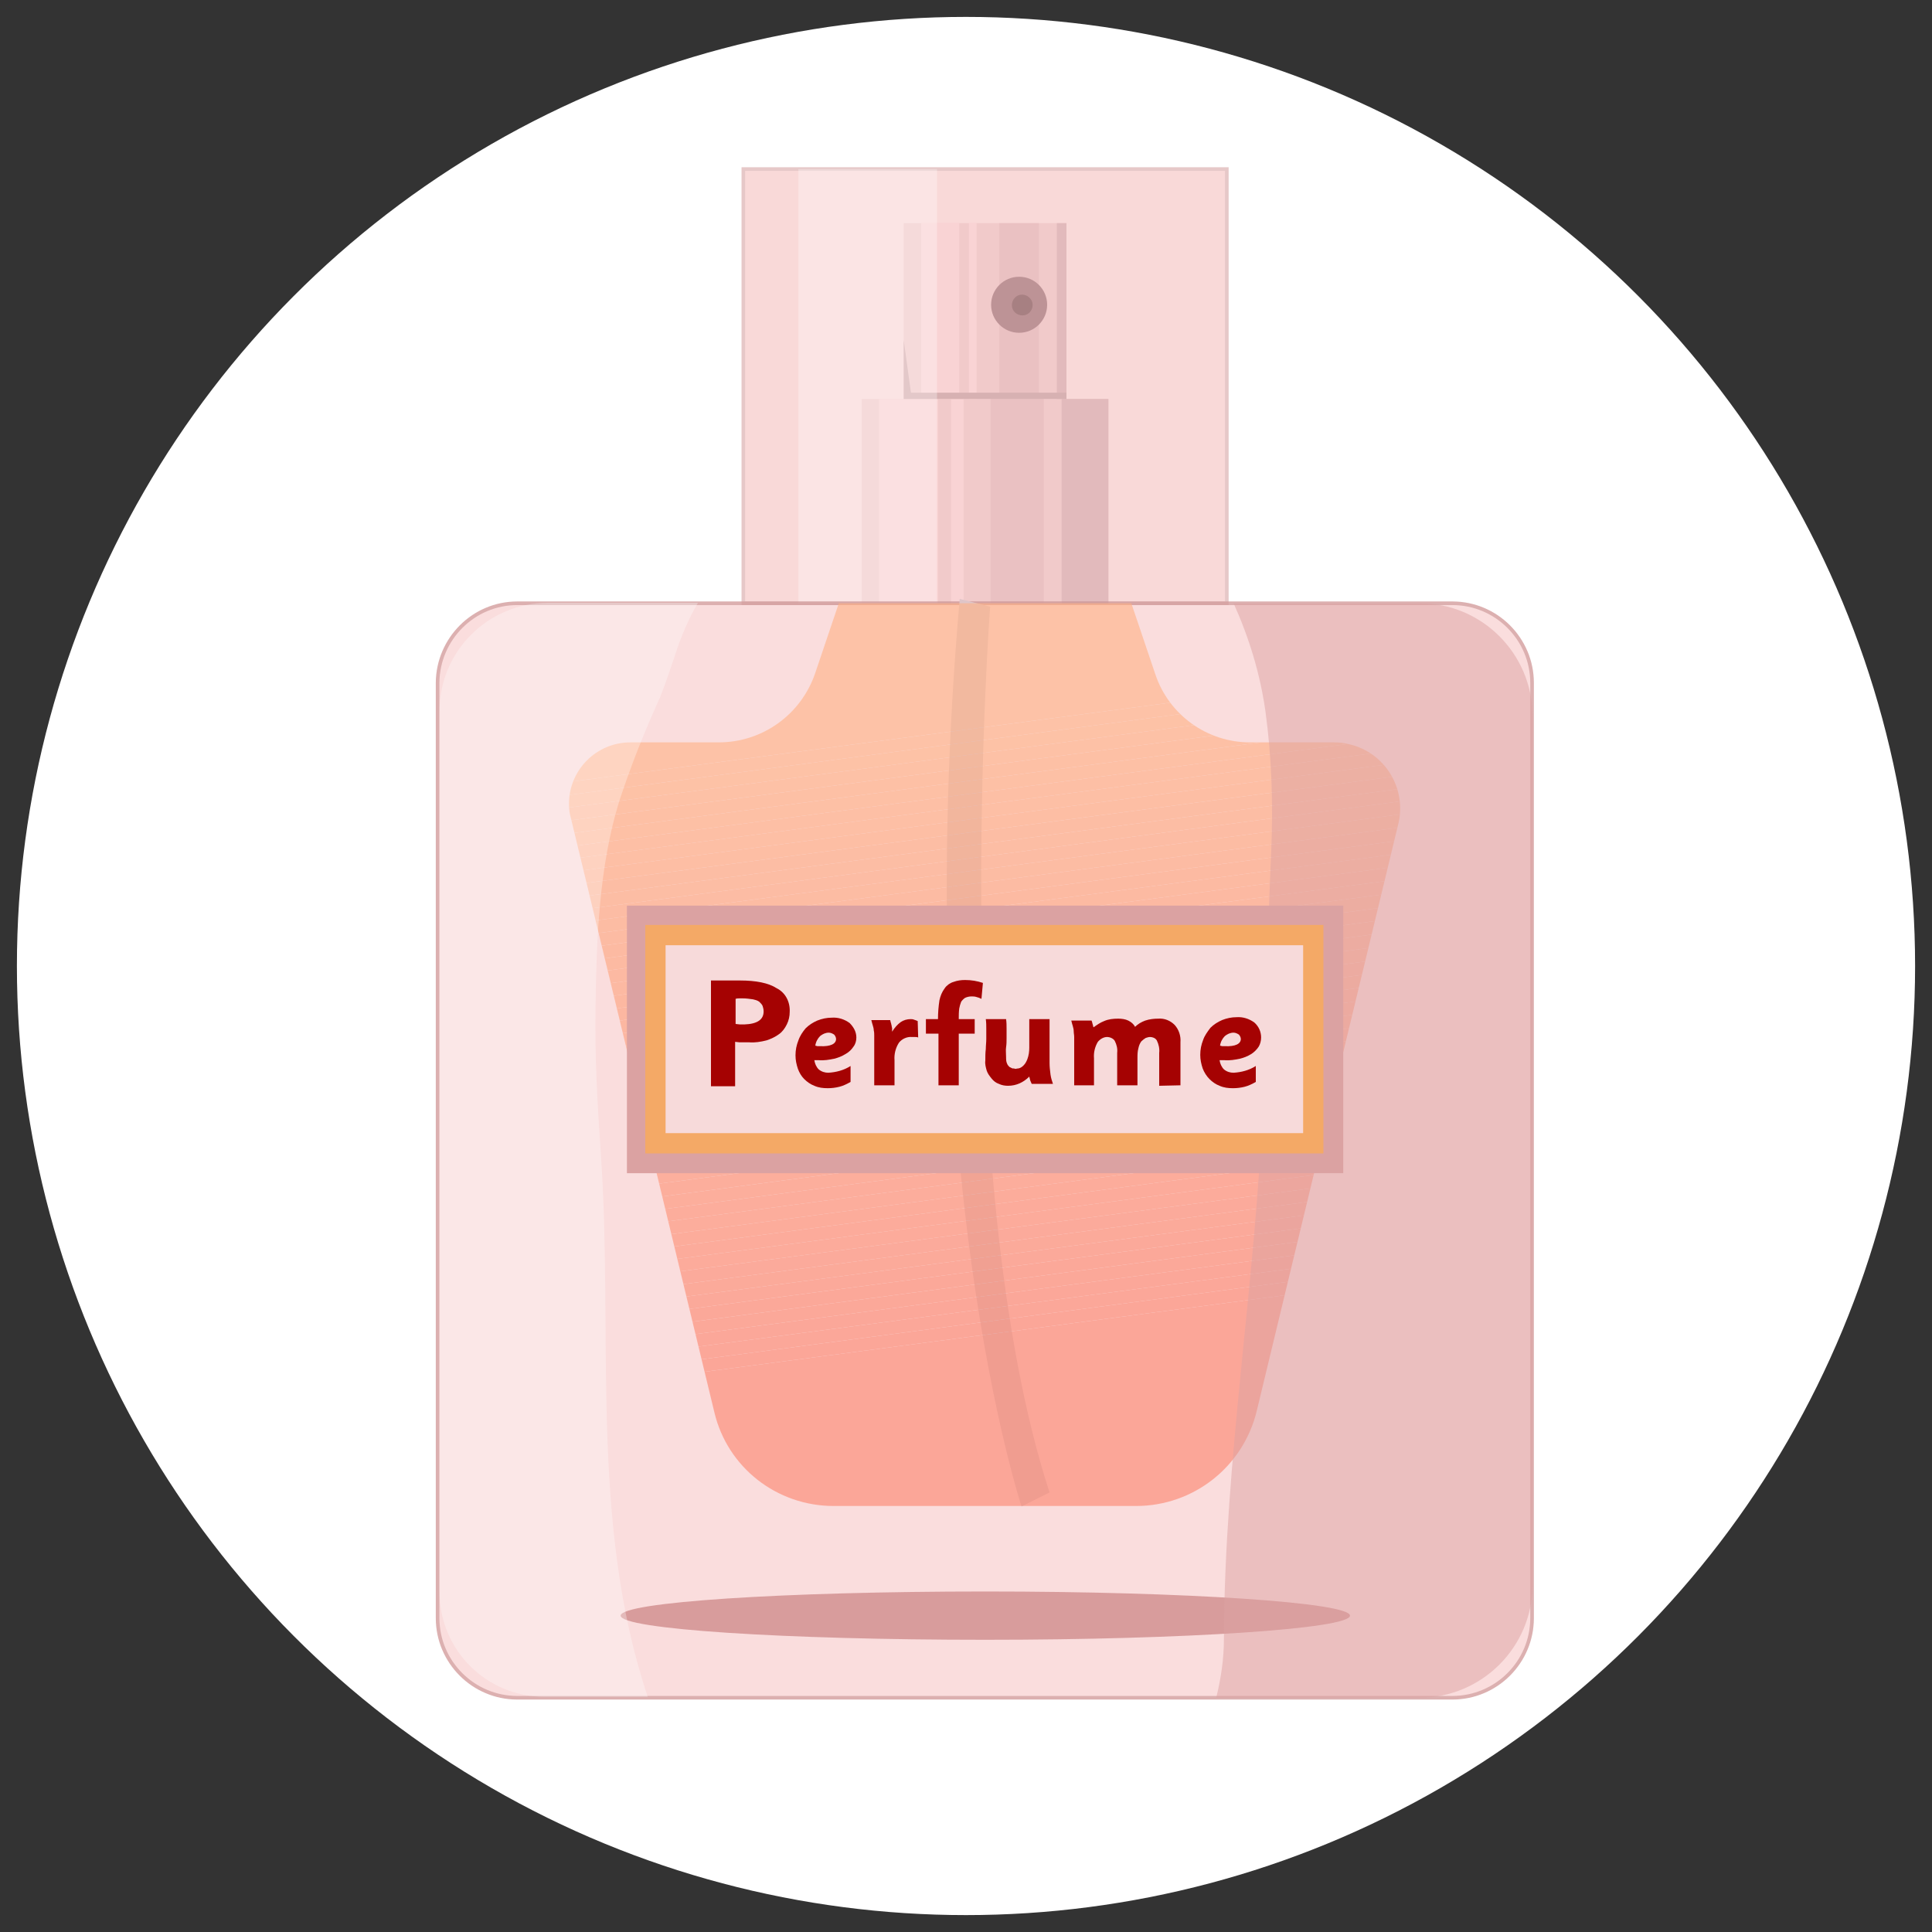<?xml version="1.0" encoding="utf-8"?>
<!-- Generator: Adobe Illustrator 25.2.3, SVG Export Plug-In . SVG Version: 6.00 Build 0)  -->
<svg version="1.1" id="Layer_1" xmlns="http://www.w3.org/2000/svg" xmlns:xlink="http://www.w3.org/1999/xlink" x="0px" y="0px"
	 viewBox="0 0 400 400" style="enable-background:new 0 0 400 400;" xml:space="preserve">
<rect x="0" y="0" width="400" height="400" fill="#333333" stroke="none"/>
<style type="text/css">
	.st0{fill:#FFFFFF;}
	.st1{clip-path:url(#SVGID_2_);}
	.st2{fill:#EFE0E3;}
	.st3{fill:#E0CED3;}
	.st4{fill:#D1C1C6;}
	.st5{fill:#FFF3F6;}
	.st6{fill:#BAAEB2;}
	.st7{fill:#87727A;}
	.st8{fill:#5B4C52;}
	.st9{opacity:0.5;}
	.st10{fill:#F4B4B2;stroke:#CE9191;stroke-width:0.75;stroke-miterlimit:10;}
	.st11{opacity:0.3;}
	.st12{opacity:0.8;}
	.st13{fill:#F9D5D5;stroke:#D39C9C;stroke-width:0.75;stroke-miterlimit:10;}
	.st14{fill:#D89C9C;}
	.st15{fill:#DFC5C8;}
	.st16{opacity:0.6;}
	.st17{clip-path:url(#SVGID_4_);}
	.st18{fill:#FC826B;}
	.st19{fill:#FC836C;}
	.st20{fill:#FC846C;}
	.st21{fill:#FC856D;}
	.st22{fill:#FC866D;}
	.st23{fill:#FC876E;}
	.st24{fill:#FC886E;}
	.st25{fill:#FC896F;}
	.st26{fill:#FD8A6F;}
	.st27{fill:#FD8B70;}
	.st28{fill:#FD8C70;}
	.st29{fill:#FD8D71;}
	.st30{fill:#FD8E71;}
	.st31{fill:#FD8F72;}
	.st32{fill:#FD9072;}
	.st33{fill:#FD9173;}
	.st34{fill:#FD9273;}
	.st35{fill:#FD9374;}
	.st36{fill:#FD9474;}
	.st37{fill:#FD9575;}
	.st38{fill:#FD9675;}
	.st39{fill:#FD9776;}
	.st40{fill:#FD9876;}
	.st41{fill:#FE9A77;}
	.st42{fill:#FE9B78;}
	.st43{fill:#FE9C78;}
	.st44{fill:#FE9D79;}
	.st45{fill:#FE9E79;}
	.st46{fill:#FE9F7A;}
	.st47{fill:#FEA07A;}
	.st48{fill:#FEA17B;}
	.st49{fill:#FEA27B;}
	.st50{fill:#FEA37C;}
	.st51{fill:#FEA47C;}
	.st52{fill:#FEA57D;}
	.st53{fill:#FEA67D;}
	.st54{fill:#FEA77E;}
	.st55{fill:#FEA87E;}
	.st56{fill:#FEA97F;}
	.st57{fill:#FFAA7F;}
	.st58{fill:#FFAB80;}
	.st59{fill:#FFAC80;}
	.st60{fill:#FFAD81;}
	.st61{fill:#FFAE81;}
	.st62{fill:#FFAF82;}
	.st63{fill:#FFB082;}
	.st64{fill:#FFB183;}
	.st65{fill:#DBA2A2;}
	.st66{fill:#F7DADA;}
	.st67{fill:#F4A966;}
	.st68{fill:#A50202;}
</style>
<circle class="st0" cx="200" cy="200" r="196.5"/>
<g>
	<defs>
		<circle id="SVGID_1_" cx="200" cy="200" r="196.5"/>
	</defs>
	<clipPath id="SVGID_2_">
		<use xlink:href="#SVGID_1_"  style="overflow:visible;"/>
	</clipPath>
	<g class="st1">
		<rect x="178.4" y="82.6" class="st2" width="51" height="42.4"/>
		<rect x="187.1" y="46.2" class="st2" width="33.7" height="36.4"/>
		<rect x="206.9" y="46.2" class="st3" width="8.2" height="36.4"/>
		<rect x="205.1" y="82.6" class="st3" width="11" height="42.4"/>
		<rect x="218.8" y="46.2" class="st4" width="2" height="36.4"/>
		<rect x="219.8" y="82.6" class="st4" width="9.7" height="42.4"/>
		<rect x="190.7" y="46.2" class="st5" width="7.9" height="36.4"/>
		<rect x="200.6" y="46.2" class="st5" width="1.6" height="36.4"/>
		<rect x="182" y="82.6" class="st5" width="12.2" height="42.4"/>
		<rect x="196.9" y="82.6" class="st5" width="2.6" height="42.4"/>
		<polygon class="st6" points="187.1,82.6 220.8,82.6 220.8,81.3 188.6,81.3 187.1,70.4 		"/>
		<circle class="st7" cx="211" cy="63.1" r="5.8"/>
		<path class="st8" d="M213.8,63.1c0,1.2-0.9,2.2-2.1,2.2c-1.2,0-2.2-0.9-2.2-2.1s0.9-2.2,2.1-2.2c0,0,0,0,0,0
			C212.8,61,213.8,62,213.8,63.1z"/>
		<g class="st9">
			<rect x="153.9" y="35" class="st10" width="100.1" height="89.9"/>
		</g>
		<g class="st11">
			<rect x="165.3" y="35" class="st0" width="28.7" height="89.9"/>
		</g>
		<g class="st12">
			<path class="st13" d="M107.1,124.9h193.6c9.1,0,16.5,7.4,16.5,16.5V335c0,9.1-7.4,16.5-16.5,16.5H107.1
				c-9.1,0-16.5-7.4-16.5-16.5V141.3C90.7,132.3,98,124.9,107.1,124.9z"/>
		</g>
		<path class="st14" d="M279.5,334.5c0,2.7-33.8,5-75.5,5s-75.5-2.2-75.5-5s33.8-5,75.5-5S279.5,331.8,279.5,334.5z"/>
		<path class="st15" d="M205,125.6c0,0-8.9,118.3,12.3,183.4l-5.8,2.9c0,0-23.2-70.1-12.8-187.9L205,125.6z"/>
		<g class="st16">
			<g>
				<defs>
					<path id="SVGID_3_" d="M203.9,311.8h31.3c11.9,0,22.2-8.1,25-19.7l29.3-121.5c1.8-7.4-2.8-14.8-10.1-16.5
						c-1.1-0.3-2.1-0.4-3.2-0.4h-17.4c-8.9,0-16.8-5.7-19.6-14.1l-5-14.8h-60.5l-4.9,14.5c-2.9,8.6-10.9,14.4-20,14.4h-18.3
						c-7,0-12.7,5.7-12.7,12.7c0,1,0.1,2,0.4,3l29.7,123c2.7,11.4,12.9,19.4,24.7,19.4L203.9,311.8z"/>
				</defs>
				<clipPath id="SVGID_4_">
					<use xlink:href="#SVGID_3_"  style="overflow:visible;"/>
				</clipPath>
				<g class="st17">
					<polygon class="st18" points="128.8,311.8 125.5,286.7 291.5,264.8 291.5,311.8 					"/>
					<polygon class="st18" points="125.5,286.7 125.1,284.1 291.5,262.1 291.5,264.8 					"/>
					<polygon class="st19" points="125.1,284.1 124.8,281.4 291.5,259.5 291.5,262.1 					"/>
					<polygon class="st20" points="124.8,281.4 124.4,278.8 291.5,256.8 291.5,259.5 					"/>
					<polygon class="st21" points="124.4,278.8 124.1,276.2 291.5,254.1 291.5,256.8 					"/>
					<polygon class="st22" points="124.1,276.2 123.8,273.5 291.5,251.4 291.5,254.1 					"/>
					<polygon class="st23" points="123.8,273.5 123.4,270.9 291.5,248.8 291.5,251.4 					"/>
					<polygon class="st24" points="123.4,270.9 123.1,268.3 291.5,246.1 291.5,248.8 					"/>
					<polygon class="st25" points="123.1,268.3 122.7,265.6 291.5,243.4 291.5,246.1 					"/>
					<polygon class="st26" points="122.7,265.6 122.4,263 291.5,240.7 291.5,243.4 					"/>
					<polygon class="st27" points="122.4,263 122,260.4 291.5,238 291.5,240.7 					"/>
					<polygon class="st28" points="122,260.4 121.7,257.8 291.5,235.4 291.5,238 					"/>
					<polygon class="st29" points="121.7,257.8 121.3,255.1 291.5,232.7 291.5,235.4 					"/>
					<polygon class="st30" points="121.3,255.1 121,252.5 291.5,230 291.5,232.7 					"/>
					<polygon class="st31" points="121,252.5 120.6,249.9 291.5,227.3 291.5,230 					"/>
					<polygon class="st32" points="120.6,249.9 120.3,247.2 291.5,224.6 291.5,227.3 					"/>
					<polygon class="st33" points="120.3,247.2 119.9,244.6 291.5,222 291.5,224.6 					"/>
					<polygon class="st34" points="119.9,244.6 119.6,242 291.5,219.3 291.5,222 					"/>
					<polygon class="st35" points="119.6,242 119.2,239.3 291.5,216.6 291.5,219.3 					"/>
					<polygon class="st36" points="119.2,239.3 118.9,236.7 291.5,213.9 291.5,216.6 					"/>
					<polygon class="st37" points="118.9,236.7 118.5,234.1 291.5,211.3 291.5,213.9 					"/>
					<polygon class="st38" points="118.5,234.1 118.2,231.4 291.5,208.6 291.5,211.3 					"/>
					<polygon class="st39" points="118.2,231.4 117.8,228.8 291.5,205.9 291.5,208.6 					"/>
					<polygon class="st40" points="117.8,228.8 117.5,226.2 291.5,203.2 291.5,205.9 					"/>
					<polygon class="st41" points="117.5,226.2 117.2,223.5 291.5,200.6 291.5,203.2 					"/>
					<polygon class="st42" points="117.2,223.5 116.8,220.9 291.5,197.9 291.5,200.6 					"/>
					<polygon class="st43" points="116.8,220.9 116.5,218.3 291.5,195.2 291.5,197.9 					"/>
					<polygon class="st44" points="116.5,218.3 116.2,216.2 116.2,215.6 291.5,192.5 291.5,195.2 					"/>
					<polygon class="st45" points="116.2,212.9 291.5,189.8 291.5,192.5 116.2,215.6 					"/>
					<polygon class="st46" points="116.2,210.3 291.5,187.2 291.5,189.8 116.2,212.9 					"/>
					<polygon class="st47" points="116.2,207.6 291.5,184.5 291.5,187.2 116.2,210.3 					"/>
					<polygon class="st48" points="116.2,204.9 291.5,181.8 291.5,184.5 116.2,207.6 					"/>
					<polygon class="st49" points="116.2,202.2 291.5,179.1 291.5,181.8 116.2,204.9 					"/>
					<polygon class="st50" points="116.2,199.6 291.5,176.5 291.5,179.1 116.2,202.2 					"/>
					<polygon class="st51" points="116.2,196.9 291.5,173.8 291.5,176.5 116.2,199.6 					"/>
					<polygon class="st52" points="116.2,194.2 291.5,171.1 291.5,173.8 116.2,196.9 					"/>
					<polygon class="st53" points="116.2,191.5 291.5,168.4 291.5,171.1 116.2,194.2 					"/>
					<polygon class="st54" points="116.2,188.9 291.5,165.7 291.5,168.4 116.2,191.5 					"/>
					<polygon class="st55" points="116.2,186.2 291.5,163.1 291.5,165.7 116.2,188.9 					"/>
					<polygon class="st56" points="116.2,183.5 291.5,160.4 291.5,163.1 116.2,186.2 					"/>
					<polygon class="st57" points="116.2,180.8 291.5,157.7 291.5,160.4 116.2,183.5 					"/>
					<polygon class="st58" points="116.2,178.1 291.5,155 291.5,157.7 116.2,180.8 					"/>
					<polygon class="st59" points="116.2,175.5 291.5,152.4 291.5,155 116.2,178.1 					"/>
					<polygon class="st60" points="116.2,172.8 291.5,149.7 291.5,152.4 116.2,175.5 					"/>
					<polygon class="st61" points="116.2,170.1 291.5,147 291.5,149.7 116.2,172.8 					"/>
					<polygon class="st62" points="116.2,167.4 291.5,144.3 291.5,147 116.2,170.1 					"/>
					<polygon class="st63" points="116.2,164.8 291.5,141.6 291.5,144.3 116.2,167.4 					"/>
					<polygon class="st64" points="116.2,162.1 291.5,139 291.5,141.6 116.2,164.8 					"/>
					<polygon class="st64" points="291.5,139 116.2,162.1 116.2,124.9 291.5,124.9 					"/>
				</g>
			</g>
		</g>
		<g class="st11">
			<path class="st0" d="M124.4,239c-0.7-10.3-1.3-20.5-1.1-30.8c0.2-13.6,0.7-28.7,4.9-42.3c2.4-7.3,5.2-14.4,8.4-21.4
				c1.2-3,2.2-6,3.2-9c1.2-3.7,2.7-7.3,4.7-10.7h-31c-12.4,0-22.5,10-22.5,22.4v182.4c0,12,9.7,21.7,21.7,21.7h21.4
				C122,315.2,127,276.4,124.4,239z"/>
		</g>
		<g class="st9">
			<path class="st65" d="M294,124.9h-38.6c3.2,7.1,5.5,14.6,6.6,22.4c1.3,9.5,1.6,19.2,1.2,28.8c-0.8,17.2-1,34.4-1.7,51.5
				c-1.4,37.3-8,74.3-8.1,111.6c0,4.2-0.6,8.3-1.6,12.3h42.1c12.9,0,23.4-10.5,23.4-23.4c0,0,0,0,0,0V148.1
				C317.2,135.3,306.8,124.9,294,124.9z"/>
		</g>
		<rect x="129.8" y="187.5" class="st65" width="148.3" height="55.4"/>
		<rect x="135.8" y="193.7" class="st66" width="136.2" height="43.1"/>
		<path class="st67" d="M274,238.8H133.6v-47.3H274V238.8z M137.8,234.6h132v-38.9h-132V234.6z"/>
		<path class="st68" d="M163.5,209.5c0,0.9-0.2,1.8-0.6,2.6c-0.4,0.8-0.9,1.5-1.6,2c-0.8,0.6-1.7,1-2.6,1.3
			c-1.2,0.3-2.4,0.5-3.6,0.4h-1.3h-0.7l-0.9-0.1v9.2h-5v-21.9h6c3.3,0,5.9,0.5,7.6,1.6C162.6,205.5,163.6,207.4,163.5,209.5z
			 M158.1,209.4c0-0.4-0.1-0.8-0.2-1.1c-0.1-0.3-0.4-0.6-0.7-0.9c-0.4-0.3-0.9-0.4-1.3-0.5c-0.7-0.1-1.4-0.2-2.1-0.2h-0.7
			c-0.2,0-0.5,0-0.8,0.1v5.2l0.9,0.1h0.9C156.8,212,158.1,211.1,158.1,209.4z"/>
		<path class="st68" d="M177.3,214.8c0,0.7-0.2,1.4-0.6,1.9c-0.4,0.6-0.9,1.1-1.6,1.5c-0.8,0.5-1.6,0.8-2.4,1
			c-1,0.2-2.1,0.4-3.2,0.3h-0.4h-0.5c0.1,0.7,0.4,1.4,0.9,1.9c0.6,0.5,1.3,0.7,2,0.7c1.6-0.1,3.2-0.5,4.6-1.4v3.3
			c-0.7,0.4-1.5,0.8-2.3,1c-0.8,0.2-1.6,0.3-2.4,0.3c-1,0-1.9-0.1-2.8-0.5c-0.8-0.3-1.5-0.8-2.1-1.4c-0.6-0.6-1-1.3-1.3-2.1
			c-0.3-0.9-0.5-1.8-0.5-2.8c0-1.1,0.2-2.1,0.6-3.1c0.3-0.9,0.9-1.8,1.5-2.5c0.7-0.7,1.5-1.2,2.4-1.6c1-0.4,2-0.6,3-0.6
			c1.3-0.1,2.6,0.3,3.7,1.1C176.7,212.6,177.3,213.6,177.3,214.8z M173.1,215.1c0-0.3-0.2-0.7-0.4-0.9c-0.3-0.2-0.7-0.4-1.1-0.4
			c-0.7,0-1.3,0.3-1.8,0.7c-0.5,0.5-0.9,1.2-1,2c0.2,0,0.3,0.1,0.5,0.1h0.5C172,216.7,173.1,216.1,173.1,215.1L173.1,215.1z"/>
		<path class="st68" d="M190.1,214.8c-0.2-0.1-0.5-0.1-0.7-0.1c-0.2,0-0.4,0-0.6,0c-1-0.1-2.1,0.4-2.7,1.2c-0.7,1.1-1,2.4-0.9,3.6
			v5.2h-4.2v-9c0-0.5,0-1,0-1.3s0-0.7-0.1-1.1c0-0.3-0.1-0.7-0.2-1c-0.1-0.3-0.2-0.7-0.3-1.1h3.9c0.1,0.3,0.1,0.5,0.2,0.7
			c0,0.2,0.1,0.3,0.1,0.5l0.1,0.5c0,0.2,0,0.4,0,0.7c0.5-0.8,1.1-1.5,1.8-2c0.6-0.4,1.3-0.6,2-0.6c0.2,0,0.5,0,0.7,0.1
			c0.3,0.1,0.6,0.2,0.8,0.3L190.1,214.8z"/>
		<path class="st68" d="M203.2,206.8c-0.4-0.2-0.7-0.3-1.1-0.4c-0.3-0.1-0.7-0.1-1-0.1c-0.4,0-0.9,0.1-1.3,0.3
			c-0.3,0.2-0.6,0.5-0.8,0.8c-0.2,0.5-0.3,0.9-0.4,1.4c-0.1,0.7-0.1,1.5-0.1,2.2h3.3v3h-3.3v10.7h-4.2V214h-2.6v-3h2.5
			c0-1.3,0.1-2.6,0.3-3.9c0.2-0.9,0.5-1.7,1.1-2.5c0.4-0.6,1.1-1.1,1.8-1.3c0.8-0.3,1.6-0.4,2.4-0.4c1.3,0,2.5,0.2,3.7,0.6
			L203.2,206.8z"/>
		<path class="st68" d="M213.6,224.4c-0.1-0.2-0.2-0.5-0.3-0.7c-0.1-0.3-0.1-0.5-0.2-0.8c-1.2,1.2-2.7,1.9-4.4,1.9
			c-0.6,0-1.3-0.1-1.9-0.4c-0.6-0.2-1.1-0.6-1.5-1.1c-0.4-0.5-0.8-1-1-1.6c-0.2-0.7-0.4-1.4-0.3-2.1c0-0.9,0-1.6,0.1-2.4
			c0-0.7,0.1-1.4,0.1-2.1c0-0.7,0-1.3,0-2c0-0.7,0-1.4-0.1-2.1h4.2c0.1,0.7,0.1,1.3,0.1,2s0,1.3,0,1.9s0,1.3-0.1,1.9s0,1.3,0,2.1
			c0,0.4,0,0.9,0.2,1.3c0.1,0.3,0.3,0.5,0.5,0.7c0.2,0.1,0.4,0.2,0.6,0.3c0.2,0,0.4,0,0.6,0.1c0.2,0,0.4-0.1,0.7-0.1
			c0.4-0.1,0.7-0.3,1-0.6c0.4-0.4,0.6-0.8,0.8-1.3c0.3-0.8,0.4-1.6,0.4-2.4V211h4.2v9.1c0,0.8,0.1,1.6,0.2,2.4
			c0.1,0.7,0.3,1.3,0.5,1.9L213.6,224.4z"/>
		<path class="st68" d="M240,224.8V218c0.1-0.9-0.1-1.8-0.5-2.6c-0.3-0.5-0.9-0.7-1.4-0.7c-0.3,0-0.6,0.1-0.9,0.2
			c-0.3,0.2-0.6,0.4-0.9,0.7c-0.3,0.4-0.5,0.9-0.6,1.4c-0.2,0.7-0.2,1.4-0.2,2.1v5.6h-4.2V218c0.1-0.9-0.1-1.7-0.5-2.5
			c-0.3-0.5-1-0.8-1.6-0.8c-0.7,0-1.4,0.4-1.9,1c-0.6,1-0.9,2.2-0.8,3.4v5.6h-4.1v-8.6c0-0.5,0-1,0-1.4c0-0.4-0.1-0.8-0.1-1.2
			c0-0.4-0.1-0.7-0.2-1.1c-0.1-0.3-0.2-0.7-0.3-1.1h4.2c0.1,0.3,0.2,0.6,0.2,0.7c0.1,0.2,0.1,0.5,0.2,0.7c0.7-0.5,1.4-1,2.2-1.3
			c0.9-0.4,1.9-0.5,2.9-0.5c0.7,0,1.5,0.1,2.1,0.4c0.6,0.3,1.1,0.7,1.4,1.3c0.6-0.6,1.3-1,2.1-1.3c0.9-0.3,1.8-0.4,2.7-0.4
			c1.3-0.1,2.5,0.4,3.4,1.3c0.9,1,1.3,2.3,1.2,3.6v8.9L240,224.8z"/>
		<path class="st68" d="M261.1,214.8c0,0.7-0.2,1.4-0.5,1.9c-0.4,0.6-0.9,1.1-1.5,1.5c-0.8,0.5-1.6,0.8-2.4,1
			c-1,0.2-2.1,0.4-3.2,0.3H253h-0.5c0.1,0.7,0.4,1.4,0.9,1.9c0.6,0.5,1.3,0.7,2,0.7c1.6-0.1,3.2-0.5,4.6-1.4v3.3
			c-0.7,0.4-1.5,0.8-2.3,1c-0.8,0.2-1.6,0.3-2.4,0.3c-1,0-1.9-0.1-2.8-0.5c-0.8-0.3-1.5-0.8-2.1-1.4c-0.6-0.6-1.1-1.4-1.4-2.2
			c-0.3-0.9-0.5-1.8-0.5-2.8c0-1.1,0.2-2.1,0.6-3.1c0.3-0.9,0.9-1.7,1.5-2.5c0.7-0.7,1.5-1.2,2.4-1.6c1-0.4,2-0.6,3-0.6
			c1.3-0.1,2.6,0.3,3.7,1.1C260.6,212.5,261.1,213.6,261.1,214.8z M256.9,215.1c0-0.3-0.2-0.7-0.4-0.9c-0.3-0.2-0.7-0.4-1.1-0.4
			c-0.7,0-1.3,0.3-1.8,0.7c-0.5,0.5-0.9,1.2-1,2c0.2,0,0.3,0.1,0.5,0.1h0.5C255.8,216.7,256.9,216.1,256.9,215.1L256.9,215.1z"/>
	</g>
</g>
</svg>
